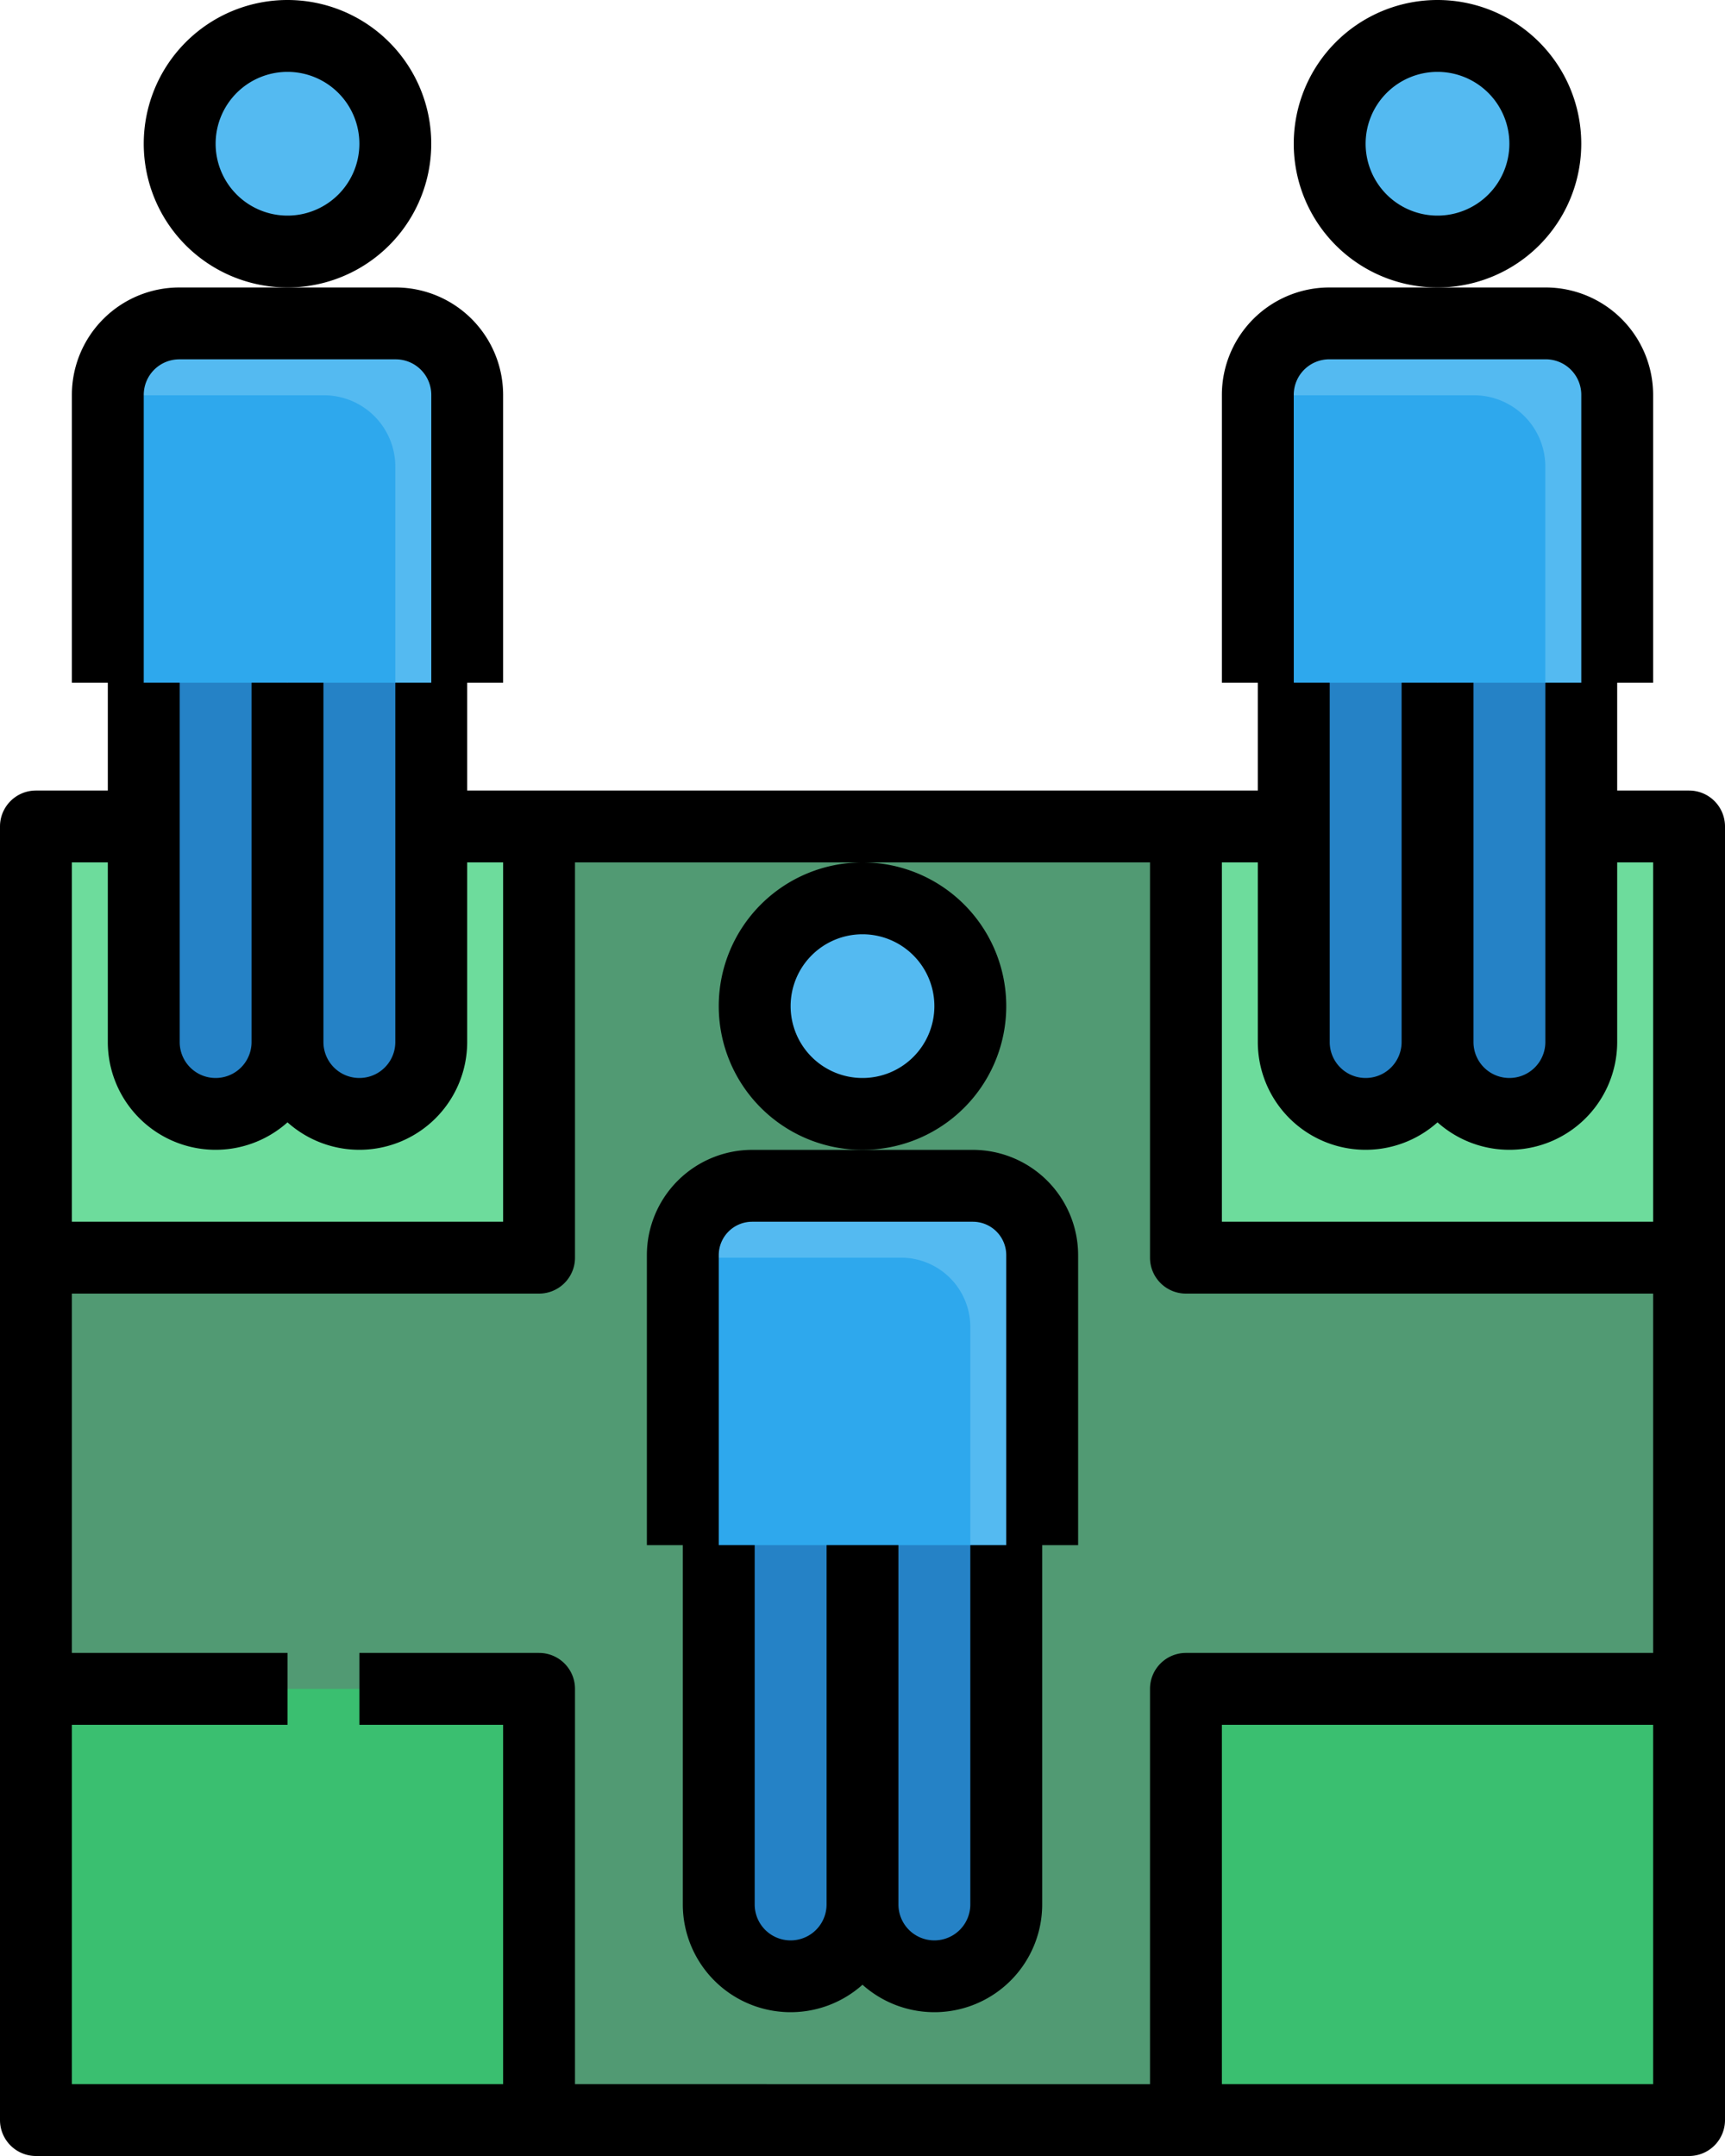 <svg xmlns="http://www.w3.org/2000/svg" width="48" height="60" viewBox="0 0 48 60">
  <g id="posicion" transform="translate(-64 -16)">
    <path id="Trazado_5177" data-name="Trazado 5177" d="M72,200h46v36H72Z" transform="translate(-7 -161)" fill="#519a73"/>
    <path id="Trazado_5178" data-name="Trazado 5178" d="M72,392H86v12H72Z" transform="translate(-7 -329)" fill="#3abf70"/>
    <path id="Trazado_5179" data-name="Trazado 5179" d="M328,392h14v12H328Z" transform="translate(-231 -329)" fill="#3abf70"/>
    <path id="Trazado_5180" data-name="Trazado 5180" d="M72,200H86v12H72Z" transform="translate(-7 -161)" fill="#6ddc9c"/>
    <path id="Trazado_5181" data-name="Trazado 5181" d="M328,200h14v12H328Z" transform="translate(-231 -161)" fill="#6ddc9c"/>
    <g id="Grupo_1709" data-name="Grupo 1709" transform="translate(68 34)">
      <path id="Trazado_5182" data-name="Trazado 5182" d="M224,352h4v11a2,2,0,0,1-4,0Z" transform="translate(-208 -328)" fill="#2582c6"/>
      <path id="Trazado_5183" data-name="Trazado 5183" d="M256,352h4v11a2,2,0,0,1-4,0Z" transform="translate(-236 -328)" fill="#2582c6"/>
      <path id="Trazado_5184" data-name="Trazado 5184" d="M96,160h4v11a2,2,0,0,1-4,0Z" transform="translate(-96 -160)" fill="#2582c6"/>
      <path id="Trazado_5185" data-name="Trazado 5185" d="M128,160h4v11a2,2,0,0,1-4,0Z" transform="translate(-124 -160)" fill="#2582c6"/>
      <path id="Trazado_5186" data-name="Trazado 5186" d="M352,160h4v11a2,2,0,0,1-4,0Z" transform="translate(-320 -160)" fill="#2582c6"/>
      <path id="Trazado_5187" data-name="Trazado 5187" d="M384,160h4v11a2,2,0,0,1-4,0Z" transform="translate(-348 -160)" fill="#2582c6"/>
    </g>
    <circle id="Elipse_31" data-name="Elipse 31" cx="3" cy="3" r="3" transform="translate(85 41)" fill="#54baf1"/>
    <path id="Trazado_5188" data-name="Trazado 5188" d="M217.929,280h6.142A1.929,1.929,0,0,1,226,281.929V290H216v-8.071A1.929,1.929,0,0,1,217.929,280Z" transform="translate(-133 -231)" fill="#2ea8ed"/>
    <path id="Trazado_5189" data-name="Trazado 5189" d="M224.071,280h-6.142A1.929,1.929,0,0,0,216,281.929V282h6.071A1.929,1.929,0,0,1,224,283.929V290h2v-8.071A1.929,1.929,0,0,0,224.071,280Z" transform="translate(-133 -231)" fill="#54baf1"/>
    <circle id="Elipse_32" data-name="Elipse 32" cx="3" cy="3" r="3" transform="translate(69 17)" fill="#54baf1"/>
    <path id="Trazado_5190" data-name="Trazado 5190" d="M89.988,88h6.025A1.988,1.988,0,0,1,98,89.988V98H88V89.988A1.988,1.988,0,0,1,89.988,88Z" transform="translate(-21 -63)" fill="#2ea8ed"/>
    <path id="Trazado_5191" data-name="Trazado 5191" d="M96.013,88H89.988A1.988,1.988,0,0,0,88,89.988V90h6.012A1.987,1.987,0,0,1,96,91.988V98h2V89.988A1.988,1.988,0,0,0,96.013,88Z" transform="translate(-21 -63)" fill="#54baf1"/>
    <circle id="Elipse_33" data-name="Elipse 33" cx="3" cy="3" r="3" transform="translate(101 17)" fill="#54baf1"/>
    <path id="Trazado_5192" data-name="Trazado 5192" d="M345.988,88h6.025A1.988,1.988,0,0,1,354,89.988V98H344V89.988A1.988,1.988,0,0,1,345.988,88Z" transform="translate(-245 -63)" fill="#2ea8ed"/>
    <path id="Trazado_5193" data-name="Trazado 5193" d="M352.013,88h-6.025A1.987,1.987,0,0,0,344,89.988V90h6.013A1.987,1.987,0,0,1,352,91.988V98h2V89.988A1.988,1.988,0,0,0,352.013,88Z" transform="translate(-245 -63)" fill="#54baf1"/>
    <path id="Trazado_5194" data-name="Trazado 5194" d="M224,212a4,4,0,1,0,4-4A4,4,0,0,0,224,212Zm4-2a2,2,0,1,1-2,2A2,2,0,0,1,228,210Z" transform="translate(-140 -168)"/>
    <path id="Trazado_5195" data-name="Trazado 5195" d="M208,274.929V283h1v10a3,3,0,0,0,5,2.234A3,3,0,0,0,219,293V283h1v-8.071A2.933,2.933,0,0,0,217.071,272h-6.142A2.932,2.932,0,0,0,208,274.929Zm9.071-.929a.93.93,0,0,1,.929.929V283h-1v10a1,1,0,0,1-2,0V283h-2v10a1,1,0,0,1-2,0V283h-1v-8.071a.93.93,0,0,1,.929-.929Z" transform="translate(-126 -224)"/>
    <path id="Trazado_5196" data-name="Trazado 5196" d="M104,20a4,4,0,1,0-4,4A4,4,0,0,0,104,20Zm-4,2a2,2,0,1,1,2-2A2,2,0,0,1,100,22Z" transform="translate(-28)"/>
    <path id="Trazado_5197" data-name="Trazado 5197" d="M360,20a4,4,0,1,0-4,4A4,4,0,0,0,360,20Zm-4,2a2,2,0,1,1,2-2A2,2,0,0,1,356,22Z" transform="translate(-252)"/>
    <path id="Trazado_5198" data-name="Trazado 5198" d="M112,131V95a1,1,0,0,0-1-1h-2V91h1V82.987A2.992,2.992,0,0,0,107.013,80h-6.025A2.992,2.992,0,0,0,98,82.987V91h1v3H77V91h1V82.987A2.992,2.992,0,0,0,75.013,80H68.988A2.991,2.991,0,0,0,66,82.987V91h1v3H65a1,1,0,0,0-1,1v36a1,1,0,0,0,1,1h46A1,1,0,0,0,112,131ZM100,82.987a.989.989,0,0,1,.988-.988h6.025a.989.989,0,0,1,.988.988V91h-1v10a1,1,0,0,1-2,0V91h-2v10a1,1,0,0,1-2,0V91h-1Zm-32,0A.989.989,0,0,1,68.988,82h6.025a.989.989,0,0,1,.988.988V91H75v10a1,1,0,0,1-2,0V91H71v10a1,1,0,0,1-2,0V91H68ZM66,96h1v5a3,3,0,0,0,5,2.234A3,3,0,0,0,77,101V96h1v10H66Zm44,34H98V120h12Zm0-12H97a1,1,0,0,0-1,1v11H80V119a1,1,0,0,0-1-1H74v2h4v10H66V120h6v-2H66V108H79a1,1,0,0,0,1-1V96H96v11a1,1,0,0,0,1,1h13Zm0-12H98V96h1v5a3,3,0,0,0,5,2.234A3,3,0,0,0,109,101V96h1Z" transform="translate(0 -56)"/>
  </g>
</svg>
